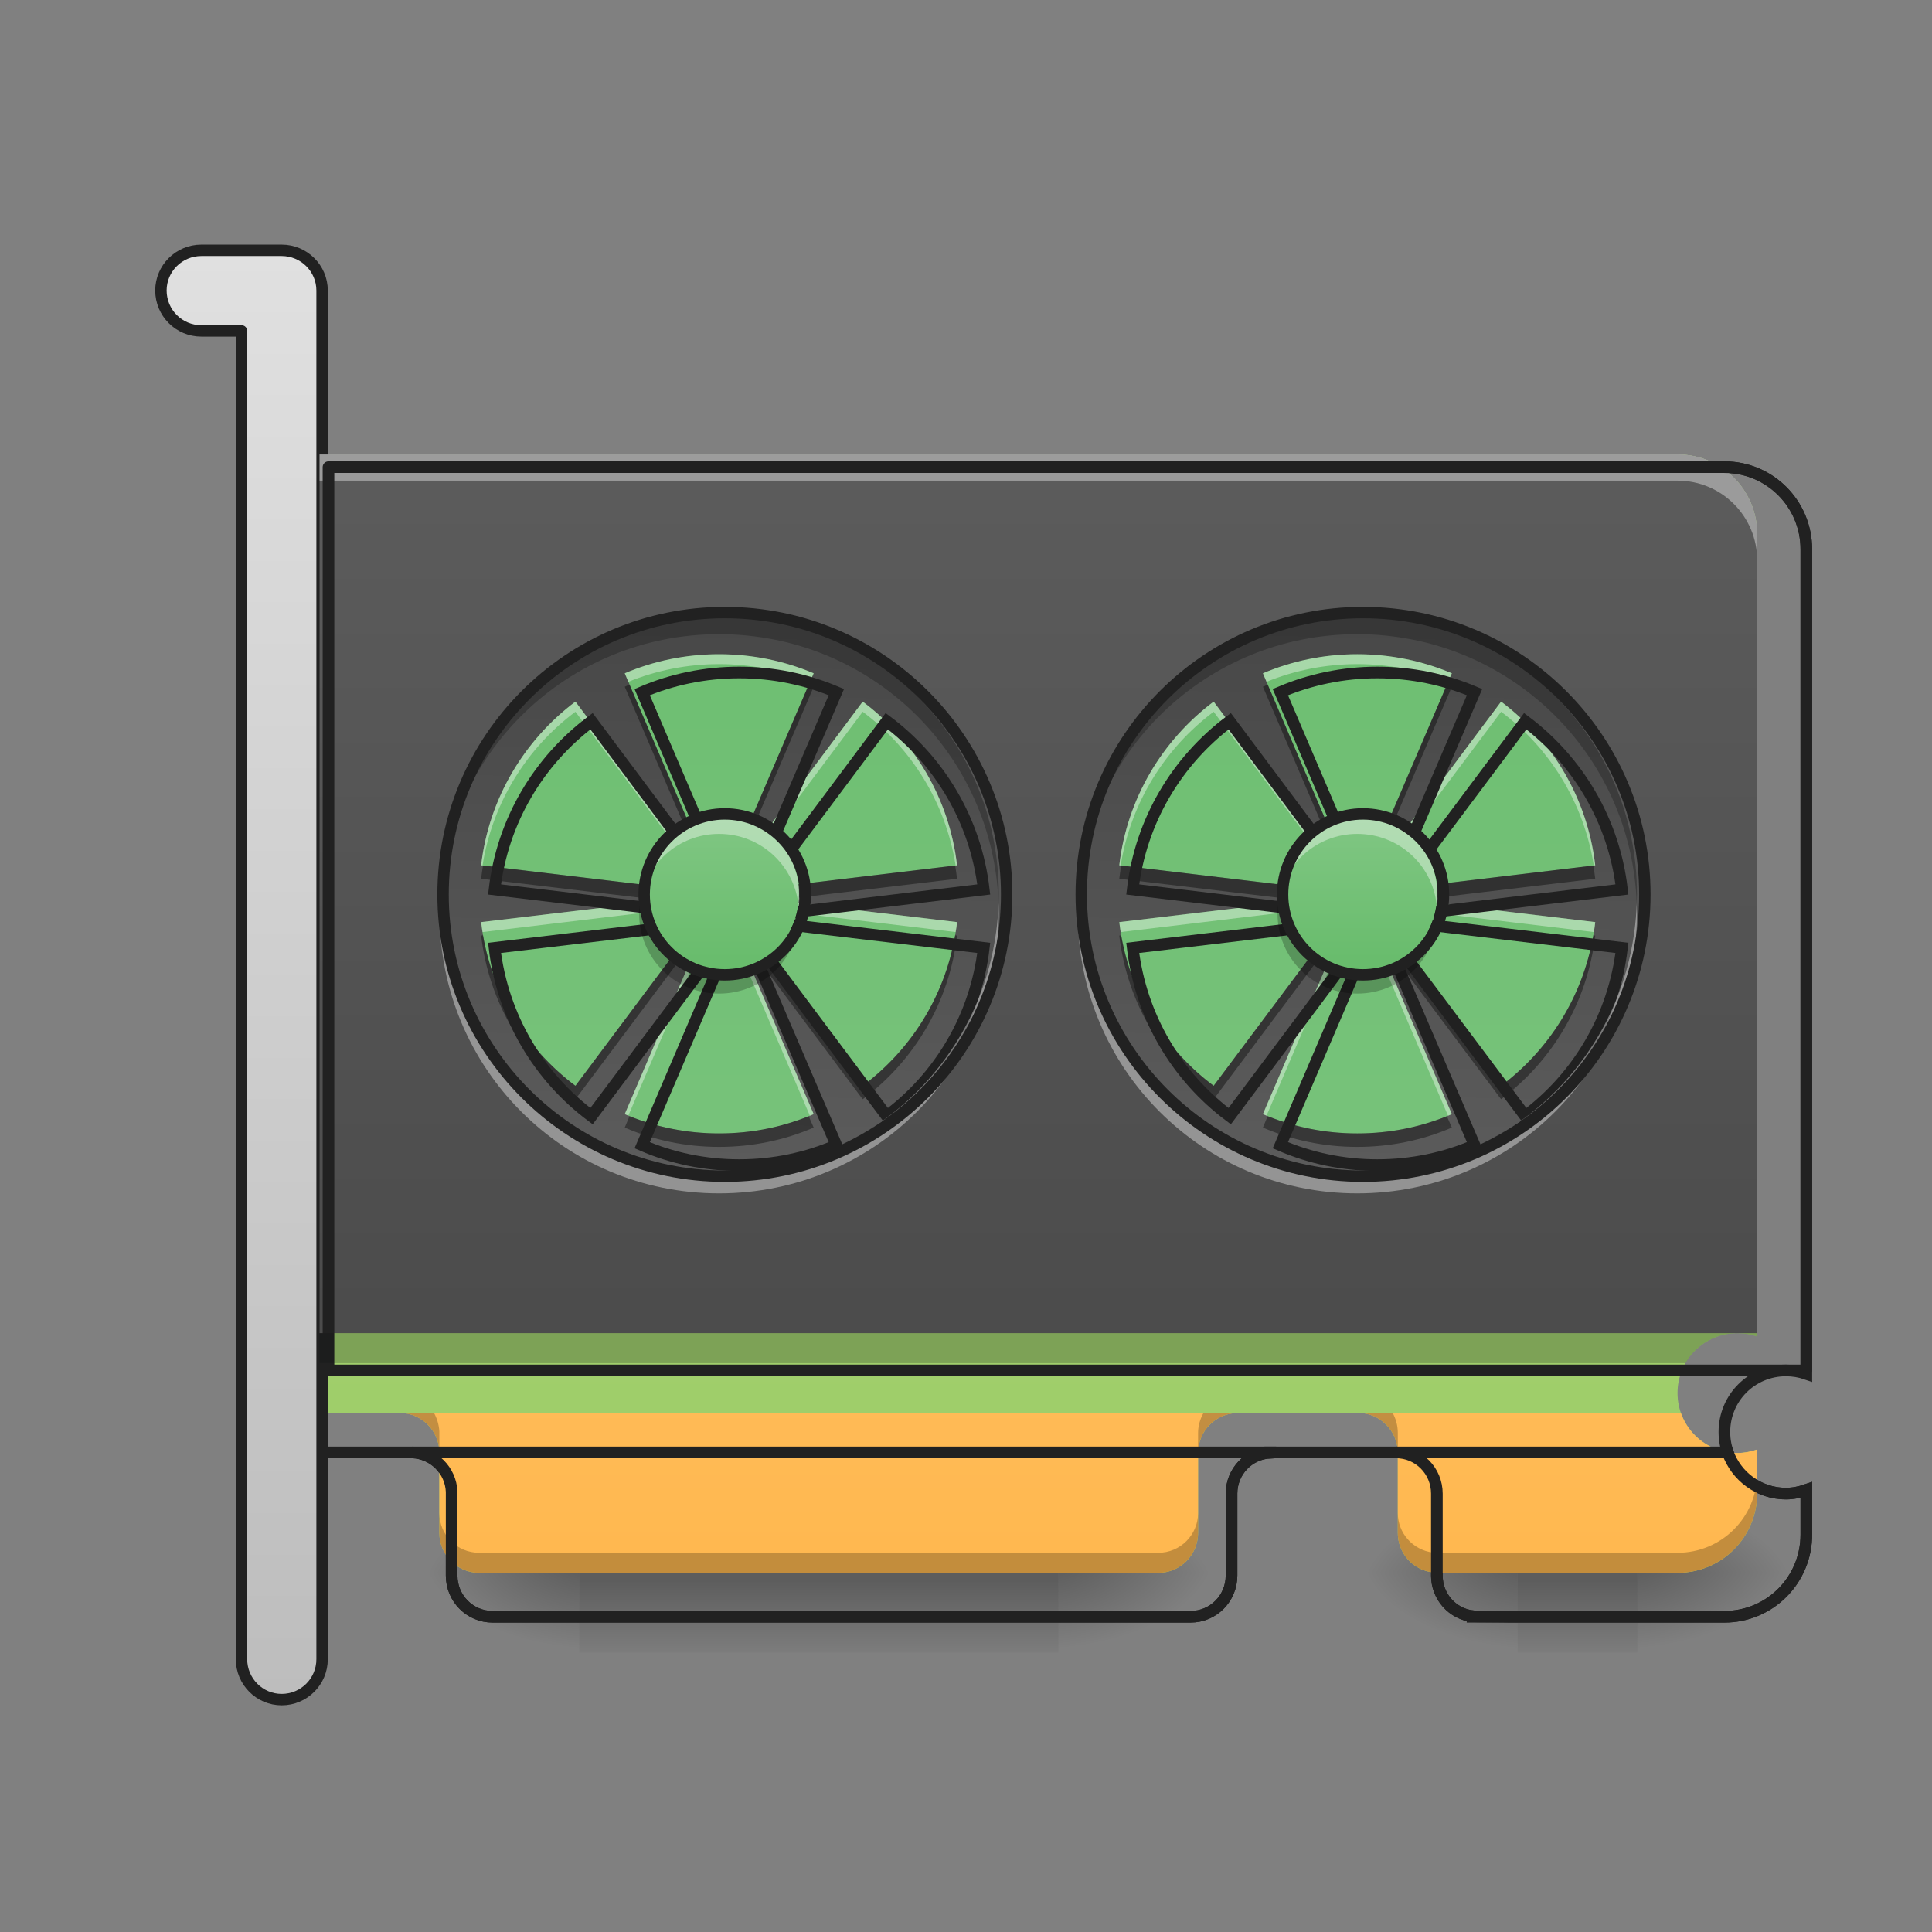 <?xml version="1.0" encoding="UTF-8"?>
<svg xmlns="http://www.w3.org/2000/svg" xmlns:xlink="http://www.w3.org/1999/xlink" width="32px" height="32px" viewBox="0 0 32 32" version="1.1">
<rect x="0" y="0" width="32" height="32" fill="#808080" stroke="none"/>
<defs>
<linearGradient id="linear0" gradientUnits="userSpaceOnUse" x1="349.25" y1="233.5" x2="349.25" y2="254.667" gradientTransform="matrix(0.063,0,0,0.063,-10.915,11.454)">
<stop offset="0" style="stop-color:rgb(0%,0%,0%);stop-opacity:0.275;"/>
<stop offset="1" style="stop-color:rgb(0%,0%,0%);stop-opacity:0;"/>
</linearGradient>
<radialGradient id="radial0" gradientUnits="userSpaceOnUse" cx="450.909" cy="189.579" fx="450.909" fy="189.579" r="21.167" gradientTransform="matrix(0,-0.078,-0.141,-0,43.862,61.611)">
<stop offset="0" style="stop-color:rgb(0%,0%,0%);stop-opacity:0.314;"/>
<stop offset="0.222" style="stop-color:rgb(0%,0%,0%);stop-opacity:0.275;"/>
<stop offset="1" style="stop-color:rgb(0%,0%,0%);stop-opacity:0;"/>
</radialGradient>
<radialGradient id="radial1" gradientUnits="userSpaceOnUse" cx="450.909" cy="189.579" fx="450.909" fy="189.579" r="21.167" gradientTransform="matrix(-0,0.078,0.141,0,-16.739,-9.512)">
<stop offset="0" style="stop-color:rgb(0%,0%,0%);stop-opacity:0.314;"/>
<stop offset="0.222" style="stop-color:rgb(0%,0%,0%);stop-opacity:0.275;"/>
<stop offset="1" style="stop-color:rgb(0%,0%,0%);stop-opacity:0;"/>
</radialGradient>
<radialGradient id="radial2" gradientUnits="userSpaceOnUse" cx="450.909" cy="189.579" fx="450.909" fy="189.579" r="21.167" gradientTransform="matrix(-0,-0.078,0.141,-0,-16.739,61.611)">
<stop offset="0" style="stop-color:rgb(0%,0%,0%);stop-opacity:0.314;"/>
<stop offset="0.222" style="stop-color:rgb(0%,0%,0%);stop-opacity:0.275;"/>
<stop offset="1" style="stop-color:rgb(0%,0%,0%);stop-opacity:0;"/>
</radialGradient>
<radialGradient id="radial3" gradientUnits="userSpaceOnUse" cx="450.909" cy="189.579" fx="450.909" fy="189.579" r="21.167" gradientTransform="matrix(0,0.078,-0.141,0,43.862,-9.512)">
<stop offset="0" style="stop-color:rgb(0%,0%,0%);stop-opacity:0.314;"/>
<stop offset="0.222" style="stop-color:rgb(0%,0%,0%);stop-opacity:0.275;"/>
<stop offset="1" style="stop-color:rgb(0%,0%,0%);stop-opacity:0;"/>
</radialGradient>
<linearGradient id="linear1" gradientUnits="userSpaceOnUse" x1="349.25" y1="233.5" x2="349.25" y2="254.667" gradientTransform="matrix(0.063,0,0,0.063,4.631,11.454)">
<stop offset="0" style="stop-color:rgb(0%,0%,0%);stop-opacity:0.275;"/>
<stop offset="1" style="stop-color:rgb(0%,0%,0%);stop-opacity:0;"/>
</linearGradient>
<radialGradient id="radial4" gradientUnits="userSpaceOnUse" cx="450.909" cy="189.579" fx="450.909" fy="189.579" r="21.167" gradientTransform="matrix(0,-0.078,-0.141,-0,53.454,61.611)">
<stop offset="0" style="stop-color:rgb(0%,0%,0%);stop-opacity:0.314;"/>
<stop offset="0.222" style="stop-color:rgb(0%,0%,0%);stop-opacity:0.275;"/>
<stop offset="1" style="stop-color:rgb(0%,0%,0%);stop-opacity:0;"/>
</radialGradient>
<radialGradient id="radial5" gradientUnits="userSpaceOnUse" cx="450.909" cy="189.579" fx="450.909" fy="189.579" r="21.167" gradientTransform="matrix(-0,0.078,0.141,0,-1.193,-9.512)">
<stop offset="0" style="stop-color:rgb(0%,0%,0%);stop-opacity:0.314;"/>
<stop offset="0.222" style="stop-color:rgb(0%,0%,0%);stop-opacity:0.275;"/>
<stop offset="1" style="stop-color:rgb(0%,0%,0%);stop-opacity:0;"/>
</radialGradient>
<radialGradient id="radial6" gradientUnits="userSpaceOnUse" cx="450.909" cy="189.579" fx="450.909" fy="189.579" r="21.167" gradientTransform="matrix(-0,-0.078,0.141,-0,-1.193,61.611)">
<stop offset="0" style="stop-color:rgb(0%,0%,0%);stop-opacity:0.314;"/>
<stop offset="0.222" style="stop-color:rgb(0%,0%,0%);stop-opacity:0.275;"/>
<stop offset="1" style="stop-color:rgb(0%,0%,0%);stop-opacity:0;"/>
</radialGradient>
<radialGradient id="radial7" gradientUnits="userSpaceOnUse" cx="450.909" cy="189.579" fx="450.909" fy="189.579" r="21.167" gradientTransform="matrix(0,0.078,-0.141,0,53.454,-9.512)">
<stop offset="0" style="stop-color:rgb(0%,0%,0%);stop-opacity:0.314;"/>
<stop offset="0.222" style="stop-color:rgb(0%,0%,0%);stop-opacity:0.275;"/>
<stop offset="1" style="stop-color:rgb(0%,0%,0%);stop-opacity:0;"/>
</radialGradient>
<linearGradient id="linear2" gradientUnits="userSpaceOnUse" x1="201.083" y1="212.333" x2="201.083" y2="-105.167" gradientTransform="matrix(0.063,0,0,0.063,-0.662,13.439)">
<stop offset="0" style="stop-color:rgb(61.176%,80%,39.608%);stop-opacity:1;"/>
<stop offset="1" style="stop-color:rgb(68.235%,83.529%,50.588%);stop-opacity:1;"/>
</linearGradient>
<linearGradient id="linear3" gradientUnits="userSpaceOnUse" x1="84.667" y1="233.5" x2="84.667" y2="-147.5" >
<stop offset="0" style="stop-color:rgb(74.118%,74.118%,74.118%);stop-opacity:1;"/>
<stop offset="1" style="stop-color:rgb(87.843%,87.843%,87.843%);stop-opacity:1;"/>
</linearGradient>
<linearGradient id="linear4" gradientUnits="userSpaceOnUse" x1="275.167" y1="275.833" x2="275.167" y2="-168.667" gradientTransform="matrix(0.063,0,0,0.063,0,13.439)">
<stop offset="0" style="stop-color:rgb(25.882%,25.882%,25.882%);stop-opacity:1;"/>
<stop offset="1" style="stop-color:rgb(38.039%,38.039%,38.039%);stop-opacity:1;"/>
</linearGradient>
<linearGradient id="linear5" gradientUnits="userSpaceOnUse" x1="185.208" y1="-94.583" x2="179.917" y2="138.25" gradientTransform="matrix(0.063,0,0,0.063,10.574,13.439)">
<stop offset="0" style="stop-color:rgb(25.882%,25.882%,25.882%);stop-opacity:1;"/>
<stop offset="1" style="stop-color:rgb(38.039%,38.039%,38.039%);stop-opacity:1;"/>
</linearGradient>
<linearGradient id="linear6" gradientUnits="userSpaceOnUse" x1="800.615" y1="1695.118" x2="800.615" y2="175.118" gradientTransform="matrix(0.017,0,0,0.017,10.574,0)">
<stop offset="0" style="stop-color:rgb(50.588%,78.039%,51.765%);stop-opacity:1;"/>
<stop offset="1" style="stop-color:rgb(40%,73.333%,41.569%);stop-opacity:1;"/>
</linearGradient>
<linearGradient id="linear7" gradientUnits="userSpaceOnUse" x1="190.663" y1="0.667" x2="190.663" y2="43" gradientTransform="matrix(0.063,0,0,0.063,10.574,13.439)">
<stop offset="0" style="stop-color:rgb(50.588%,78.039%,51.765%);stop-opacity:1;"/>
<stop offset="1" style="stop-color:rgb(40%,73.333%,41.569%);stop-opacity:1;"/>
</linearGradient>
<linearGradient id="linear8" gradientUnits="userSpaceOnUse" x1="201.083" y1="212.333" x2="201.083" y2="-105.167" gradientTransform="matrix(0.063,0,0,0.063,-0.662,13.439)">
<stop offset="0" style="stop-color:rgb(100%,71.765%,30.196%);stop-opacity:1;"/>
<stop offset="1" style="stop-color:rgb(100%,80%,50.196%);stop-opacity:1;"/>
</linearGradient>
<linearGradient id="linear9" gradientUnits="userSpaceOnUse" x1="185.208" y1="-94.583" x2="179.917" y2="138.25" gradientTransform="matrix(0.063,0,0,0.063,0.003,13.439)">
<stop offset="0" style="stop-color:rgb(25.882%,25.882%,25.882%);stop-opacity:1;"/>
<stop offset="1" style="stop-color:rgb(38.039%,38.039%,38.039%);stop-opacity:1;"/>
</linearGradient>
<linearGradient id="linear10" gradientUnits="userSpaceOnUse" x1="800.615" y1="1695.118" x2="800.615" y2="175.118" gradientTransform="matrix(0.017,0,0,0.017,0.003,0)">
<stop offset="0" style="stop-color:rgb(50.588%,78.039%,51.765%);stop-opacity:1;"/>
<stop offset="1" style="stop-color:rgb(40%,73.333%,41.569%);stop-opacity:1;"/>
</linearGradient>
<linearGradient id="linear11" gradientUnits="userSpaceOnUse" x1="190.663" y1="0.667" x2="190.663" y2="43" gradientTransform="matrix(0.063,0,0,0.063,0.003,13.439)">
<stop offset="0" style="stop-color:rgb(50.588%,78.039%,51.765%);stop-opacity:1;"/>
<stop offset="1" style="stop-color:rgb(40%,73.333%,41.569%);stop-opacity:1;"/>
</linearGradient>
</defs>
<g id="surface1">
<path style=" stroke:none;fill-rule:nonzero;fill:url(#linear0);" d="M 9.594 26.051 L 17.531 26.051 L 17.531 27.371 L 9.594 27.371 Z M 9.594 26.051 "/>
<path style=" stroke:none;fill-rule:nonzero;fill:url(#radial0);" d="M 17.531 26.051 L 20.176 26.051 L 20.176 24.727 L 17.531 24.727 Z M 17.531 26.051 "/>
<path style=" stroke:none;fill-rule:nonzero;fill:url(#radial1);" d="M 9.594 26.051 L 6.945 26.051 L 6.945 27.371 L 9.594 27.371 Z M 9.594 26.051 "/>
<path style=" stroke:none;fill-rule:nonzero;fill:url(#radial2);" d="M 9.594 26.051 L 6.945 26.051 L 6.945 24.727 L 9.594 24.727 Z M 9.594 26.051 "/>
<path style=" stroke:none;fill-rule:nonzero;fill:url(#radial3);" d="M 17.531 26.051 L 20.176 26.051 L 20.176 27.371 L 17.531 27.371 Z M 17.531 26.051 "/>
<path style=" stroke:none;fill-rule:nonzero;fill:url(#linear1);" d="M 25.137 26.051 L 27.121 26.051 L 27.121 27.371 L 25.137 27.371 Z M 25.137 26.051 "/>
<path style=" stroke:none;fill-rule:nonzero;fill:url(#radial4);" d="M 27.121 26.051 L 29.77 26.051 L 29.77 24.727 L 27.121 24.727 Z M 27.121 26.051 "/>
<path style=" stroke:none;fill-rule:nonzero;fill:url(#radial5);" d="M 25.137 26.051 L 22.492 26.051 L 22.492 27.371 L 25.137 27.371 Z M 25.137 26.051 "/>
<path style=" stroke:none;fill-rule:nonzero;fill:url(#radial6);" d="M 25.137 26.051 L 22.492 26.051 L 22.492 24.727 L 25.137 24.727 Z M 25.137 26.051 "/>
<path style=" stroke:none;fill-rule:nonzero;fill:url(#radial7);" d="M 27.121 26.051 L 29.77 26.051 L 29.77 27.371 L 27.121 27.371 Z M 27.121 26.051 "/>
<path style=" stroke:none;fill-rule:nonzero;fill:url(#linear2);" d="M 5.293 7.527 C 4.559 7.527 3.969 8.117 3.969 8.852 L 3.969 23.402 L 6.645 23.402 C 6.988 23.418 7.262 23.691 7.277 24.035 L 7.277 25.387 C 7.277 25.754 7.57 26.051 7.938 26.051 L 19.184 26.051 C 19.551 26.051 19.844 25.754 19.844 25.387 L 19.844 24.066 C 19.844 23.711 20.121 23.422 20.469 23.406 C 20.469 23.402 20.469 23.402 20.469 23.402 L 22.492 23.402 C 22.859 23.402 23.152 23.699 23.152 24.066 L 23.152 25.387 C 23.152 25.727 23.402 26.004 23.73 26.043 C 23.73 26.047 23.727 26.047 23.727 26.051 L 27.785 26.051 C 28.516 26.051 29.105 25.461 29.105 24.727 L 29.105 24.008 C 29.004 24.043 28.891 24.066 28.777 24.066 C 28.227 24.066 27.785 23.621 27.785 23.074 C 27.785 22.523 28.227 22.082 28.777 22.082 C 28.891 22.082 29.004 22.102 29.105 22.137 L 29.105 8.852 C 29.105 8.117 28.516 7.527 27.785 7.527 Z M 5.293 7.527 "/>
<path style="fill:none;stroke-width:11.339;stroke-linecap:round;stroke-linejoin:miter;stroke:rgb(12.941%,12.941%,12.941%);stroke-opacity:1;stroke-miterlimit:4;" d="M 320.048 455.153 C 275.643 455.153 239.977 490.819 239.977 535.225 L 239.977 1415.062 L 401.773 1415.062 C 422.558 1416.007 439.092 1432.54 440.037 1453.326 L 440.037 1535.05 C 440.037 1557.253 457.752 1575.204 479.954 1575.204 L 1159.968 1575.204 C 1182.171 1575.204 1199.885 1557.253 1199.885 1535.05 L 1199.885 1455.215 C 1199.885 1433.721 1216.656 1416.243 1237.677 1415.298 C 1237.677 1415.062 1237.677 1415.062 1237.677 1415.062 L 1360.028 1415.062 C 1382.23 1415.062 1399.945 1433.013 1399.945 1455.215 L 1399.945 1535.05 C 1399.945 1555.6 1415.062 1572.37 1434.902 1574.732 C 1434.902 1574.968 1470.096 1574.968 1470.096 1575.204 L 1680.076 1575.204 C 1724.245 1575.204 1759.911 1539.538 1759.911 1495.133 L 1759.911 1451.672 C 1753.77 1453.798 1746.92 1455.215 1740.07 1455.215 C 1706.766 1455.215 1680.076 1428.289 1680.076 1395.221 C 1680.076 1361.917 1706.766 1335.227 1740.07 1335.227 C 1746.92 1335.227 1753.77 1336.408 1759.911 1338.534 L 1759.911 535.225 C 1759.911 490.819 1724.245 455.153 1680.076 455.153 Z M 320.048 455.153 " transform="matrix(0.017,0,0,0.017,0,0)"/>
<path style=" stroke:none;fill-rule:nonzero;fill:rgb(100%,100%,100%);fill-opacity:0.392;" d="M 5.293 7.527 C 4.559 7.527 3.969 8.117 3.969 8.852 L 3.969 9.188 C 3.969 8.453 4.559 7.863 5.293 7.863 L 27.785 7.863 C 28.516 7.863 29.105 8.453 29.105 9.188 L 29.105 8.852 C 29.105 8.117 28.516 7.527 27.785 7.527 Z M 13.23 24.398 C 13.23 24.398 13.23 24.402 13.23 24.402 L 13.23 25.391 C 13.23 25.387 13.23 25.387 13.23 25.387 Z M 13.23 24.398 "/>
<path style="fill-rule:nonzero;fill:url(#linear3);stroke-width:3;stroke-linecap:round;stroke-linejoin:round;stroke:rgb(12.941%,12.941%,12.941%);stroke-opacity:1;stroke-miterlimit:4;" d="M 52.932 -147.506 C 47.058 -147.506 42.308 -142.757 42.308 -136.945 C 42.308 -131.071 47.058 -126.321 52.932 -126.321 L 63.494 -126.321 L 63.494 222.896 C 63.494 228.77 68.243 233.52 74.055 233.52 C 79.93 233.52 84.679 228.77 84.679 222.896 L 84.679 -136.945 C 84.679 -142.757 79.93 -147.506 74.055 -147.506 Z M 52.932 -147.506 " transform="matrix(0.063,0,0,0.063,0,13.439)"/>
<path style=" stroke:none;fill-rule:nonzero;fill:url(#linear4);" d="M 5.293 7.527 L 5.293 22.082 L 29.105 22.082 L 29.105 8.852 C 29.105 8.117 28.516 7.527 27.785 7.527 Z M 5.293 7.527 "/>
<path style=" stroke:none;fill-rule:nonzero;fill:rgb(100%,100%,100%);fill-opacity:0.392;" d="M 5.293 7.527 L 5.293 7.961 L 27.785 7.961 C 28.516 7.961 29.105 8.551 29.105 9.285 L 29.105 8.852 C 29.105 8.117 28.516 7.527 27.785 7.527 Z M 5.293 7.527 "/>
<path style="fill:none;stroke-width:11.339;stroke-linecap:round;stroke-linejoin:round;stroke:rgb(12.941%,12.941%,12.941%);stroke-opacity:1;stroke-miterlimit:4;" d="M 320.048 455.153 L 320.048 1335.227 L 1759.911 1335.227 L 1759.911 535.225 C 1759.911 490.819 1724.245 455.153 1680.076 455.153 Z M 320.048 455.153 " transform="matrix(0.017,0,0,0.017,0,0)"/>
<path style=" stroke:none;fill-rule:nonzero;fill:rgb(5.49%,6.667%,7.451%);fill-opacity:0.235;" d="M 5.293 22.082 L 5.293 22.578 L 27.918 22.578 C 28.086 22.281 28.406 22.082 28.777 22.082 C 28.891 22.082 29.004 22.102 29.105 22.137 L 29.105 22.082 Z M 5.293 22.082 "/>
<path style=" stroke:none;fill-rule:nonzero;fill:url(#linear5);" d="M 22.48 10.172 C 25.039 10.172 27.113 12.246 27.113 14.805 C 27.113 17.359 25.039 19.434 22.48 19.434 C 19.926 19.434 17.852 17.359 17.852 14.805 C 17.852 12.246 19.926 10.172 22.48 10.172 Z M 22.48 10.172 "/>
<path style=" stroke:none;fill-rule:nonzero;fill:url(#linear6);" d="M 22.48 10.836 C 21.926 10.836 21.398 10.949 20.918 11.152 L 22.48 14.805 L 24.047 11.152 C 23.566 10.949 23.039 10.836 22.48 10.836 Z M 22.48 14.805 L 26.422 14.332 C 26.293 13.223 25.711 12.258 24.863 11.621 Z M 22.48 14.805 L 24.863 17.984 C 25.711 17.352 26.293 16.383 26.422 15.273 Z M 22.48 14.805 L 20.918 18.453 C 21.398 18.66 21.926 18.773 22.48 18.773 C 23.039 18.773 23.566 18.66 24.047 18.453 Z M 22.48 14.805 L 18.539 15.273 C 18.668 16.383 19.254 17.352 20.102 17.984 Z M 22.48 14.805 L 20.102 11.621 C 19.254 12.258 18.668 13.223 18.539 14.332 Z M 22.48 14.805 "/>
<path style=" stroke:none;fill-rule:nonzero;fill:rgb(0.392%,0.392%,0.392%);fill-opacity:0.392;" d="M 20.996 11.34 C 20.969 11.352 20.945 11.363 20.918 11.375 L 22.258 14.504 L 22.48 14.805 Z M 22.48 14.805 L 22.703 14.504 L 24.047 11.375 C 24.02 11.363 23.992 11.352 23.965 11.34 Z M 22.48 14.805 L 22.57 14.812 L 22.582 14.793 Z M 22.48 14.805 L 22.527 14.914 L 22.543 14.883 Z M 22.48 14.805 L 22.422 14.883 L 22.434 14.914 Z M 22.48 14.805 L 22.383 14.793 L 22.391 14.812 Z M 18.57 14.336 C 18.559 14.41 18.547 14.48 18.539 14.555 L 21.551 14.914 L 22.328 14.82 L 22.301 14.781 Z M 26.391 14.336 L 22.664 14.781 L 22.633 14.82 L 23.414 14.914 L 26.422 14.555 C 26.414 14.48 26.402 14.41 26.391 14.336 Z M 22.398 14.914 L 22.328 15.008 L 22.391 15.016 L 22.422 14.945 Z M 22.566 14.914 L 22.543 14.945 L 22.57 15.016 L 22.633 15.008 Z M 22.383 15.039 L 22.301 15.047 L 20.102 17.984 C 19.309 17.391 18.75 16.508 18.57 15.492 L 18.539 15.496 C 18.668 16.605 19.254 17.57 20.102 18.207 L 22.258 15.324 Z M 22.582 15.039 L 22.703 15.324 L 24.863 18.207 C 25.711 17.57 26.293 16.605 26.422 15.496 L 26.391 15.492 C 26.215 16.508 25.652 17.391 24.863 17.984 L 22.664 15.047 Z M 20.996 18.488 L 20.918 18.676 C 21.398 18.883 21.926 18.996 22.48 18.996 C 23.039 18.996 23.566 18.883 24.047 18.676 L 23.965 18.488 C 23.508 18.672 23.008 18.773 22.48 18.773 C 21.957 18.773 21.457 18.672 20.996 18.488 Z M 20.996 18.488 "/>
<path style=" stroke:none;fill-rule:nonzero;fill:rgb(100%,100%,100%);fill-opacity:0.392;" d="M 22.48 10.836 C 21.926 10.836 21.398 10.949 20.918 11.152 L 20.977 11.293 C 21.441 11.105 21.949 11 22.48 11 C 23.016 11 23.523 11.105 23.984 11.293 L 24.047 11.152 C 23.566 10.949 23.039 10.836 22.48 10.836 Z M 20.102 11.621 C 19.254 12.258 18.668 13.223 18.539 14.332 L 18.562 14.336 C 18.727 13.297 19.297 12.391 20.102 11.789 L 22.344 14.789 L 22.406 14.793 L 22.316 14.582 Z M 24.863 11.621 L 22.648 14.582 L 22.555 14.793 L 22.617 14.789 L 24.863 11.789 C 25.668 12.391 26.234 13.297 26.398 14.336 L 26.422 14.332 C 26.293 13.223 25.711 12.258 24.863 11.621 Z M 22.414 14.812 L 22.367 14.816 L 22.418 14.887 L 22.438 14.863 Z M 22.551 14.812 L 22.527 14.863 L 22.543 14.887 L 22.594 14.816 Z M 21.789 14.887 L 18.539 15.273 C 18.547 15.328 18.555 15.383 18.562 15.438 L 22.344 14.984 L 22.367 14.957 Z M 22.445 14.887 L 22.438 14.91 L 22.48 14.969 Z M 22.48 14.969 L 22.527 14.91 L 22.516 14.887 Z M 22.48 14.969 L 22.555 14.977 L 22.551 14.961 Z M 22.48 14.969 L 23.984 18.48 C 24.008 18.473 24.027 18.461 24.047 18.453 L 22.648 15.191 Z M 22.48 14.969 L 22.316 15.191 L 20.918 18.453 C 20.938 18.461 20.957 18.473 20.977 18.48 Z M 22.48 14.969 L 22.414 14.961 L 22.406 14.977 Z M 23.176 14.887 L 22.594 14.957 L 22.617 14.984 L 26.398 15.438 C 26.41 15.383 26.418 15.328 26.422 15.273 Z M 23.176 14.887 "/>
<path style="fill:none;stroke-width:11.339;stroke-linecap:butt;stroke-linejoin:miter;stroke:rgb(12.941%,12.941%,12.941%);stroke-opacity:1;stroke-miterlimit:4;" d="M 719.934 655.213 C 686.394 655.213 654.507 662.063 625.455 674.345 L 719.934 895.19 L 814.65 674.345 C 785.597 662.063 753.711 655.213 719.934 655.213 Z M 719.934 895.19 L 958.258 866.61 C 950.463 799.53 915.27 741.189 864.015 702.689 Z M 719.934 895.19 L 864.015 1087.455 C 915.27 1049.191 950.463 990.614 958.258 923.534 Z M 719.934 895.19 L 625.455 1115.799 C 654.507 1128.318 686.394 1135.167 719.934 1135.167 C 753.711 1135.167 785.597 1128.318 814.65 1115.799 Z M 719.934 895.19 L 481.611 923.534 C 489.405 990.614 524.835 1049.191 576.09 1087.455 Z M 719.934 895.19 L 576.09 702.689 C 524.835 741.189 489.405 799.53 481.611 866.61 Z M 719.934 895.19 " transform="matrix(0.017,0,0,0.017,10.574,0)"/>
<path style=" stroke:none;fill-rule:nonzero;fill:url(#linear7);" d="M 22.48 13.48 C 23.211 13.48 23.805 14.074 23.805 14.805 C 23.805 15.535 23.211 16.125 22.48 16.125 C 21.75 16.125 21.16 15.535 21.16 14.805 C 21.16 14.074 21.75 13.48 22.48 13.48 Z M 22.48 13.48 "/>
<path style=" stroke:none;fill-rule:nonzero;fill:rgb(0%,0%,0%);fill-opacity:0.235;" d="M 22.48 10.172 C 19.918 10.172 17.852 12.238 17.852 14.805 C 17.852 14.859 17.852 14.914 17.855 14.969 C 17.941 12.48 19.973 10.504 22.48 10.504 C 24.992 10.504 27.023 12.48 27.109 14.969 C 27.109 14.914 27.113 14.859 27.113 14.805 C 27.113 12.238 25.047 10.172 22.48 10.172 Z M 22.48 10.172 "/>
<path style=" stroke:none;fill-rule:nonzero;fill:rgb(100%,100%,100%);fill-opacity:0.392;" d="M 22.48 19.766 C 19.918 19.766 17.852 17.699 17.852 15.133 C 17.852 15.078 17.852 15.023 17.855 14.969 C 17.941 17.457 19.973 19.434 22.48 19.434 C 24.992 19.434 27.023 17.457 27.109 14.969 C 27.109 15.023 27.113 15.078 27.113 15.133 C 27.113 17.699 25.047 19.766 22.48 19.766 Z M 22.48 19.766 "/>
<path style="fill:none;stroke-width:3;stroke-linecap:round;stroke-linejoin:round;stroke:rgb(12.941%,12.941%,12.941%);stroke-opacity:1;stroke-miterlimit:4;" d="M 190.483 -52.266 C 231.416 -52.266 264.601 -19.081 264.601 21.852 C 264.601 62.723 231.416 95.908 190.483 95.908 C 149.611 95.908 116.427 62.723 116.427 21.852 C 116.427 -19.081 149.611 -52.266 190.483 -52.266 Z M 190.483 -52.266 " transform="matrix(0.063,0,0,0.063,10.574,13.439)"/>
<path style=" stroke:none;fill-rule:nonzero;fill:rgb(100%,100%,100%);fill-opacity:0.392;" d="M 22.48 13.48 C 21.75 13.48 21.16 14.07 21.16 14.805 C 21.16 14.859 21.16 14.914 21.168 14.969 C 21.25 14.316 21.805 13.812 22.48 13.812 C 23.16 13.812 23.715 14.316 23.793 14.969 C 23.801 14.914 23.805 14.859 23.805 14.805 C 23.805 14.07 23.215 13.48 22.48 13.48 Z M 22.48 13.48 "/>
<path style=" stroke:none;fill-rule:nonzero;fill:rgb(0%,0%,0%);fill-opacity:0.235;" d="M 22.48 16.457 C 21.75 16.457 21.16 15.867 21.16 15.133 C 21.16 15.078 21.16 15.023 21.168 14.969 C 21.25 15.625 21.805 16.125 22.48 16.125 C 23.16 16.125 23.715 15.625 23.793 14.969 C 23.801 15.023 23.805 15.078 23.805 15.133 C 23.805 15.867 23.215 16.457 22.48 16.457 Z M 22.48 16.457 "/>
<path style="fill:none;stroke-width:3;stroke-linecap:round;stroke-linejoin:round;stroke:rgb(12.941%,12.941%,12.941%);stroke-opacity:1;stroke-miterlimit:4;" d="M 190.483 0.667 C 202.169 0.667 211.668 10.166 211.668 21.852 C 211.668 33.539 202.169 42.975 190.483 42.975 C 178.796 42.975 169.36 33.539 169.36 21.852 C 169.36 10.166 178.796 0.667 190.483 0.667 Z M 190.483 0.667 " transform="matrix(0.063,0,0,0.063,10.574,13.439)"/>
<path style=" stroke:none;fill-rule:nonzero;fill:url(#linear8);" d="M 6.645 23.402 C 6.988 23.418 7.262 23.691 7.277 24.035 L 7.277 25.387 C 7.277 25.754 7.57 26.051 7.938 26.051 L 19.184 26.051 C 19.551 26.051 19.844 25.754 19.844 25.387 L 19.844 24.066 C 19.844 23.711 20.121 23.422 20.469 23.406 C 20.469 23.402 20.469 23.402 20.469 23.402 Z M 22.492 23.402 C 22.859 23.402 23.152 23.699 23.152 24.066 L 23.152 25.387 C 23.152 25.727 23.402 26.004 23.73 26.043 C 23.73 26.047 23.727 26.047 23.727 26.051 L 27.785 26.051 C 28.516 26.051 29.105 25.461 29.105 24.727 L 29.105 24.008 C 29.004 24.043 28.891 24.066 28.777 24.066 C 28.344 24.066 27.977 23.789 27.84 23.402 Z M 22.492 23.402 "/>
<path style=" stroke:none;fill-rule:nonzero;fill:rgb(0%,0%,0%);fill-opacity:0.235;" d="M 6.645 23.402 C 6.988 23.418 7.262 23.691 7.277 24.035 L 7.277 23.707 C 7.27 23.598 7.238 23.492 7.188 23.402 Z M 19.934 23.402 C 19.879 23.5 19.844 23.613 19.844 23.734 L 19.844 25.059 C 19.844 25.422 19.551 25.719 19.184 25.719 L 7.938 25.719 C 7.57 25.719 7.277 25.426 7.277 25.059 L 7.277 25.387 C 7.277 25.754 7.57 26.051 7.938 26.051 L 19.184 26.051 C 19.551 26.051 19.844 25.754 19.844 25.387 L 19.844 24.066 C 19.844 23.711 20.121 23.422 20.469 23.406 C 20.469 23.402 20.469 23.402 20.469 23.402 Z M 22.492 23.402 C 22.859 23.402 23.152 23.699 23.152 24.066 L 23.152 23.734 C 23.152 23.613 23.121 23.5 23.066 23.402 Z M 29.105 24.395 C 29.105 25.129 28.516 25.719 27.785 25.719 L 23.727 25.719 C 23.727 25.715 23.73 25.715 23.73 25.715 C 23.402 25.672 23.152 25.395 23.152 25.059 L 23.152 25.387 C 23.152 25.727 23.402 26.004 23.73 26.043 C 23.73 26.047 23.727 26.047 23.727 26.051 L 27.785 26.051 C 28.516 26.051 29.105 25.461 29.105 24.727 Z M 29.105 24.395 "/>
<path style="fill:none;stroke-width:11.339;stroke-linecap:round;stroke-linejoin:miter;stroke:rgb(12.941%,12.941%,12.941%);stroke-opacity:1;stroke-miterlimit:4;" d="M 401.773 1415.062 C 422.558 1416.007 439.092 1432.54 440.037 1453.326 L 440.037 1535.05 C 440.037 1557.253 457.752 1575.204 479.954 1575.204 L 1159.968 1575.204 C 1182.171 1575.204 1199.885 1557.253 1199.885 1535.05 L 1199.885 1455.215 C 1199.885 1433.721 1216.656 1416.243 1237.677 1415.298 C 1237.677 1415.062 1237.677 1415.062 1237.677 1415.062 Z M 1360.028 1415.062 C 1382.23 1415.062 1399.945 1433.013 1399.945 1455.215 L 1399.945 1535.05 C 1399.945 1555.6 1415.062 1572.37 1434.902 1574.732 C 1434.902 1574.968 1434.666 1574.968 1434.666 1575.204 L 1680.076 1575.204 C 1724.245 1575.204 1759.911 1539.538 1759.911 1495.133 L 1759.911 1451.672 C 1753.77 1453.798 1746.92 1455.215 1740.07 1455.215 C 1713.852 1455.215 1691.65 1438.445 1683.383 1415.062 Z M 1360.028 1415.062 " transform="matrix(0.017,0,0,0.017,0,0)"/>
<path style=" stroke:none;fill-rule:nonzero;fill:url(#linear9);" d="M 11.91 10.172 C 14.469 10.172 16.543 12.246 16.543 14.805 C 16.543 17.359 14.469 19.434 11.91 19.434 C 9.352 19.434 7.281 17.359 7.281 14.805 C 7.281 12.246 9.352 10.172 11.91 10.172 Z M 11.91 10.172 "/>
<path style=" stroke:none;fill-rule:nonzero;fill:url(#linear10);" d="M 11.91 10.836 C 11.355 10.836 10.824 10.949 10.348 11.152 L 11.91 14.805 L 13.477 11.152 C 12.996 10.949 12.469 10.836 11.91 10.836 Z M 11.91 14.805 L 15.852 14.332 C 15.723 13.223 15.141 12.258 14.289 11.621 Z M 11.91 14.805 L 14.289 17.984 C 15.141 17.352 15.723 16.383 15.852 15.273 Z M 11.91 14.805 L 10.348 18.453 C 10.824 18.66 11.355 18.773 11.91 18.773 C 12.469 18.773 12.996 18.66 13.477 18.453 Z M 11.91 14.805 L 7.969 15.273 C 8.098 16.383 8.684 17.352 9.531 17.984 Z M 11.91 14.805 L 9.531 11.621 C 8.684 12.258 8.098 13.223 7.969 14.332 Z M 11.91 14.805 "/>
<path style=" stroke:none;fill-rule:nonzero;fill:rgb(0.392%,0.392%,0.392%);fill-opacity:0.392;" d="M 10.426 11.34 C 10.398 11.352 10.371 11.363 10.348 11.375 L 11.688 14.504 L 11.91 14.805 Z M 11.91 14.805 L 12.133 14.504 L 13.477 11.375 C 13.449 11.363 13.422 11.352 13.395 11.34 Z M 11.91 14.805 L 12 14.812 L 12.012 14.793 Z M 11.91 14.805 L 11.957 14.914 L 11.973 14.883 Z M 11.91 14.805 L 11.852 14.883 L 11.863 14.914 Z M 11.91 14.805 L 11.809 14.793 L 11.82 14.812 Z M 8 14.336 C 7.988 14.41 7.977 14.48 7.969 14.555 L 10.98 14.914 L 11.758 14.82 L 11.727 14.781 Z M 15.82 14.336 L 12.094 14.781 L 12.062 14.82 L 12.84 14.914 L 15.852 14.555 C 15.844 14.48 15.832 14.41 15.82 14.336 Z M 11.828 14.914 L 11.758 15.008 L 11.82 15.016 L 11.852 14.945 Z M 11.992 14.914 L 11.973 14.945 L 12 15.016 L 12.062 15.008 Z M 11.809 15.039 L 11.727 15.047 L 9.531 17.984 C 8.738 17.391 8.176 16.508 8 15.492 L 7.969 15.496 C 8.098 16.605 8.684 17.57 9.531 18.207 L 11.688 15.324 Z M 12.012 15.039 L 12.133 15.324 L 14.289 18.207 C 15.141 17.57 15.723 16.605 15.852 15.496 L 15.82 15.492 C 15.645 16.508 15.082 17.391 14.289 17.984 L 12.094 15.047 Z M 10.426 18.488 L 10.348 18.676 C 10.824 18.883 11.355 18.996 11.91 18.996 C 12.469 18.996 12.996 18.883 13.477 18.676 L 13.395 18.488 C 12.938 18.672 12.438 18.773 11.91 18.773 C 11.387 18.773 10.887 18.672 10.426 18.488 Z M 10.426 18.488 "/>
<path style=" stroke:none;fill-rule:nonzero;fill:rgb(100%,100%,100%);fill-opacity:0.392;" d="M 11.91 10.836 C 11.355 10.836 10.824 10.949 10.348 11.152 L 10.406 11.293 C 10.871 11.105 11.379 11 11.91 11 C 12.445 11 12.953 11.105 13.414 11.293 L 13.477 11.152 C 12.996 10.949 12.469 10.836 11.91 10.836 Z M 9.531 11.621 C 8.684 12.258 8.098 13.223 7.969 14.332 L 7.992 14.336 C 8.156 13.297 8.723 12.391 9.531 11.789 L 11.773 14.789 L 11.836 14.793 L 11.746 14.582 Z M 14.289 11.621 L 12.078 14.582 L 11.984 14.793 L 12.047 14.789 L 14.289 11.789 C 15.098 12.391 15.664 13.297 15.828 14.336 L 15.852 14.332 C 15.723 13.223 15.141 12.258 14.289 11.621 Z M 11.844 14.812 L 11.797 14.816 L 11.848 14.887 L 11.867 14.863 Z M 11.977 14.812 L 11.957 14.863 L 11.973 14.887 L 12.023 14.816 Z M 11.219 14.887 L 7.969 15.273 C 7.977 15.328 7.984 15.383 7.992 15.438 L 11.773 14.984 L 11.797 14.957 Z M 11.875 14.887 L 11.867 14.91 L 11.91 14.969 Z M 11.91 14.969 L 11.957 14.91 L 11.945 14.887 Z M 11.91 14.969 L 11.984 14.977 L 11.977 14.961 Z M 11.91 14.969 L 13.414 18.48 C 13.434 18.473 13.457 18.461 13.477 18.453 L 12.078 15.191 Z M 11.91 14.969 L 11.746 15.191 L 10.348 18.453 C 10.367 18.461 10.387 18.473 10.406 18.48 Z M 11.91 14.969 L 11.844 14.961 L 11.836 14.977 Z M 12.605 14.887 L 12.023 14.957 L 12.047 14.984 L 15.828 15.438 C 15.84 15.383 15.848 15.328 15.852 15.273 Z M 12.605 14.887 "/>
<path style="fill:none;stroke-width:11.339;stroke-linecap:butt;stroke-linejoin:miter;stroke:rgb(12.941%,12.941%,12.941%);stroke-opacity:1;stroke-miterlimit:4;" d="M 719.972 655.213 C 686.432 655.213 654.309 662.063 625.493 674.345 L 719.972 895.19 L 814.688 674.345 C 785.635 662.063 753.749 655.213 719.972 655.213 Z M 719.972 895.19 L 958.296 866.61 C 950.501 799.53 915.308 741.189 863.817 702.689 Z M 719.972 895.19 L 863.817 1087.455 C 915.308 1049.191 950.501 990.614 958.296 923.534 Z M 719.972 895.19 L 625.493 1115.799 C 654.309 1128.318 686.432 1135.167 719.972 1135.167 C 753.749 1135.167 785.635 1128.318 814.688 1115.799 Z M 719.972 895.19 L 481.649 923.534 C 489.443 990.614 524.873 1049.191 576.128 1087.455 Z M 719.972 895.19 L 576.128 702.689 C 524.873 741.189 489.443 799.53 481.649 866.61 Z M 719.972 895.19 " transform="matrix(0.017,0,0,0.017,0.003,0)"/>
<path style=" stroke:none;fill-rule:nonzero;fill:url(#linear11);" d="M 11.91 13.48 C 12.641 13.48 13.234 14.074 13.234 14.805 C 13.234 15.535 12.641 16.125 11.91 16.125 C 11.18 16.125 10.586 15.535 10.586 14.805 C 10.586 14.074 11.18 13.48 11.91 13.48 Z M 11.91 13.48 "/>
<path style=" stroke:none;fill-rule:nonzero;fill:rgb(0%,0%,0%);fill-opacity:0.235;" d="M 11.91 10.172 C 9.344 10.172 7.281 12.238 7.281 14.805 C 7.281 14.859 7.281 14.914 7.281 14.969 C 7.371 12.48 9.402 10.504 11.91 10.504 C 14.422 10.504 16.453 12.48 16.539 14.969 C 16.539 14.914 16.543 14.859 16.543 14.805 C 16.543 12.238 14.477 10.172 11.91 10.172 Z M 11.91 10.172 "/>
<path style=" stroke:none;fill-rule:nonzero;fill:rgb(100%,100%,100%);fill-opacity:0.392;" d="M 11.91 19.766 C 9.344 19.766 7.281 17.699 7.281 15.133 C 7.281 15.078 7.281 15.023 7.281 14.969 C 7.371 17.457 9.402 19.434 11.91 19.434 C 14.422 19.434 16.453 17.457 16.539 14.969 C 16.539 15.023 16.543 15.078 16.543 15.133 C 16.543 17.699 14.477 19.766 11.91 19.766 Z M 11.91 19.766 "/>
<path style="fill:none;stroke-width:3;stroke-linecap:round;stroke-linejoin:round;stroke:rgb(12.941%,12.941%,12.941%);stroke-opacity:1;stroke-miterlimit:4;" d="M 190.493 -52.266 C 231.426 -52.266 264.611 -19.081 264.611 21.852 C 264.611 62.723 231.426 95.908 190.493 95.908 C 149.559 95.908 116.437 62.723 116.437 21.852 C 116.437 -19.081 149.559 -52.266 190.493 -52.266 Z M 190.493 -52.266 " transform="matrix(0.063,0,0,0.063,0.003,13.439)"/>
<path style=" stroke:none;fill-rule:nonzero;fill:rgb(100%,100%,100%);fill-opacity:0.392;" d="M 11.91 13.48 C 11.176 13.48 10.586 14.07 10.586 14.805 C 10.586 14.859 10.59 14.914 10.598 14.969 C 10.68 14.316 11.234 13.812 11.91 13.812 C 12.586 13.812 13.141 14.316 13.223 14.969 C 13.23 14.914 13.234 14.859 13.234 14.805 C 13.234 14.07 12.645 13.48 11.91 13.48 Z M 11.91 13.48 "/>
<path style=" stroke:none;fill-rule:nonzero;fill:rgb(0%,0%,0%);fill-opacity:0.235;" d="M 11.91 16.457 C 11.176 16.457 10.586 15.867 10.586 15.133 C 10.586 15.078 10.59 15.023 10.598 14.969 C 10.68 15.625 11.234 16.125 11.91 16.125 C 12.586 16.125 13.141 15.625 13.223 14.969 C 13.23 15.023 13.234 15.078 13.234 15.133 C 13.234 15.867 12.645 16.457 11.91 16.457 Z M 11.91 16.457 "/>
<path style="fill:none;stroke-width:3;stroke-linecap:round;stroke-linejoin:round;stroke:rgb(12.941%,12.941%,12.941%);stroke-opacity:1;stroke-miterlimit:4;" d="M 190.493 0.667 C 202.179 0.667 211.678 10.166 211.678 21.852 C 211.678 33.539 202.179 42.975 190.493 42.975 C 178.806 42.975 169.307 33.539 169.307 21.852 C 169.307 10.166 178.806 0.667 190.493 0.667 Z M 190.493 0.667 " transform="matrix(0.063,0,0,0.063,0.003,13.439)"/>
</g>
</svg>
